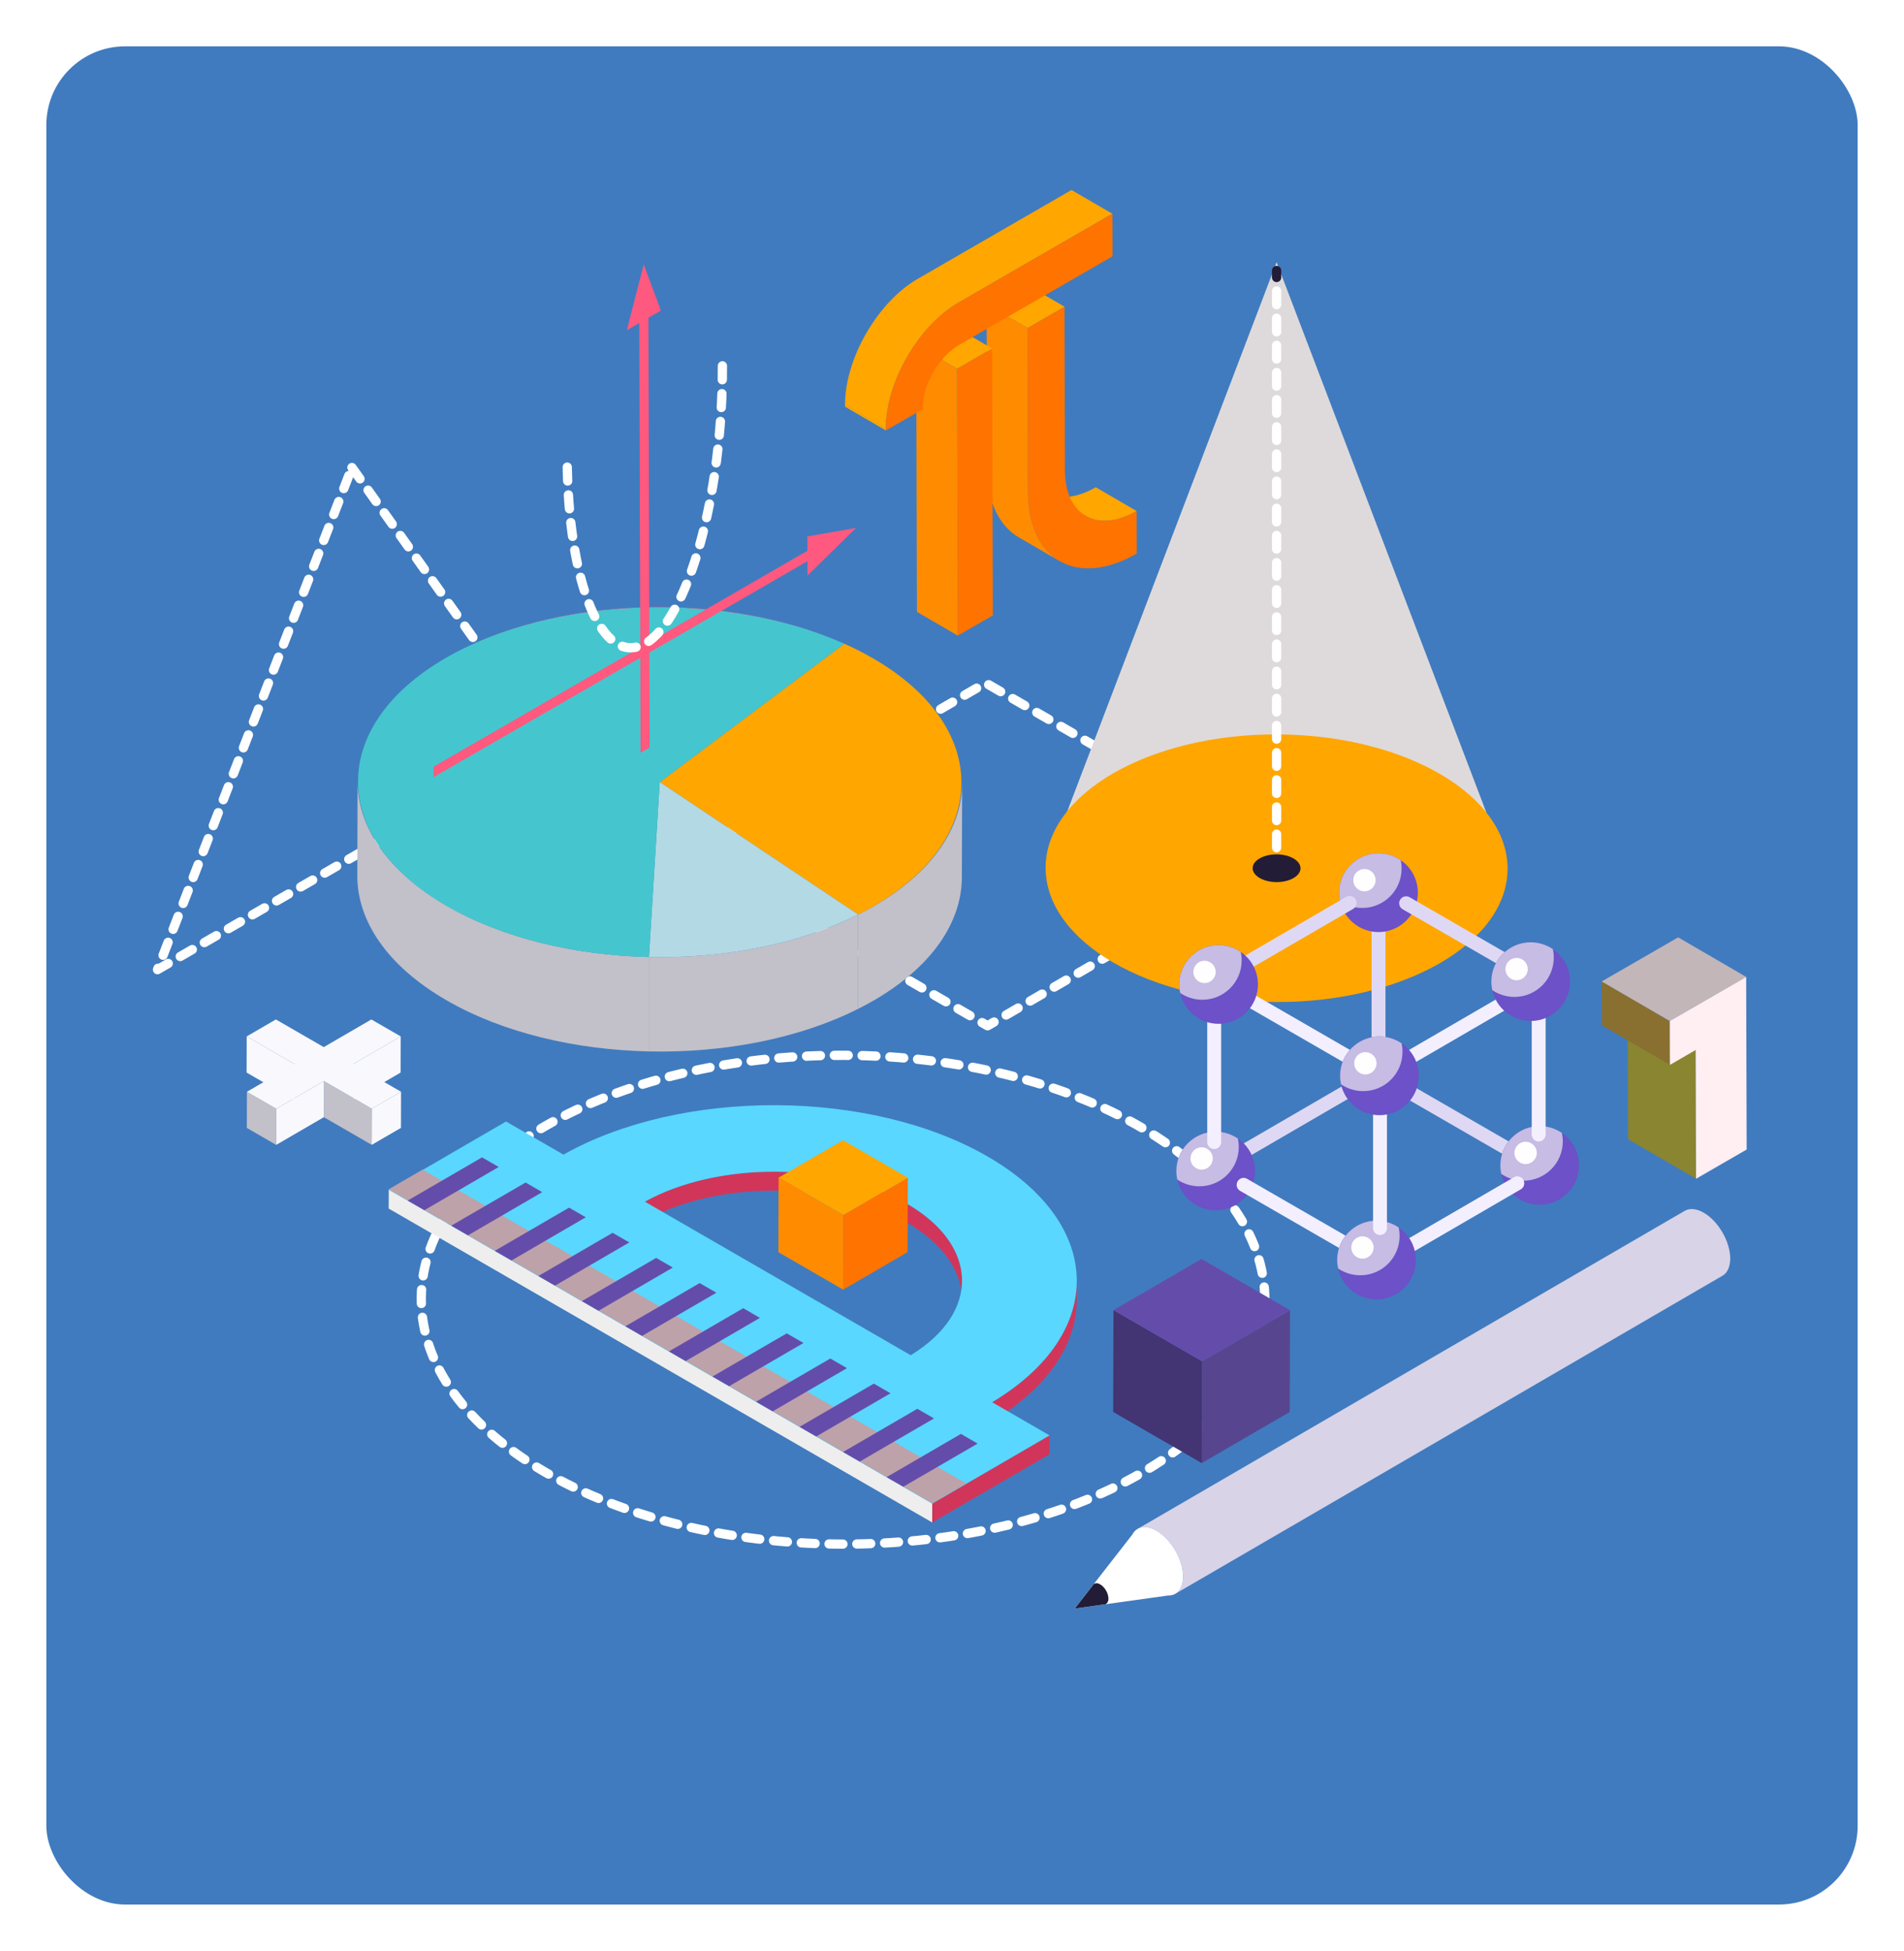 <svg width="411" height="421" viewBox="0 0 411 421" fill="none" xmlns="http://www.w3.org/2000/svg">
<g filter="url(#filter0_d)">
<rect x="10" width="391" height="401" rx="17" fill="#407BBF"/>
</g>
<g clip-path="url(#clip0)" filter="url(#filter1_i)">
<path d="M75.97 96.89L118.42 156.52L34 205.25L75.97 96.89Z" stroke="white" stroke-width="2" stroke-miterlimit="10" stroke-linecap="round" stroke-linejoin="round" stroke-dasharray="3 3"/>
<path d="M276.84 180.38L213.18 217.37L149.1 180.38L212.76 143.38L276.84 180.38Z" stroke="white" stroke-width="2" stroke-miterlimit="10" stroke-linecap="round" stroke-linejoin="round" stroke-dasharray="3 3"/>
<path d="M366.11 250.38L351.42 241.84L351.34 214.06L366.03 222.59L366.11 250.38Z" fill="#898530"/>
<path d="M360.47 225.81L345.78 217.27L345.75 207.8L360.44 216.34L360.47 225.81Z" fill="#897030"/>
<path d="M360.44 216.34L345.75 207.8L362.25 198.28L376.93 206.82L360.44 216.34Z" fill="#C2B6B9"/>
<path d="M376.93 206.82L377.04 244.07L366.11 250.38L366.03 222.59L360.47 225.81L360.44 216.34L376.93 206.82Z" fill="#FFEEF2"/>
<path d="M86.5 219.66L86.48 227.46L76.21 233.43L76.23 225.63L86.5 219.66Z" fill="#F9F8FC"/>
<path d="M63.59 225.63L63.56 233.43L53.23 227.46L53.25 219.66L63.59 225.63Z" fill="#F9F8FC"/>
<path d="M80.27 235.26L80.24 243.06L69.91 237.09L69.93 229.29L80.27 235.26Z" fill="#C2C0C9"/>
<path d="M86.57 231.6L86.55 239.4L80.24 243.06L80.27 235.26L86.57 231.6Z" fill="#F9F8FC"/>
<path d="M59.65 235.27L59.62 243.07L53.28 239.41L53.3 231.61L59.65 235.27Z" fill="#C2C0C9"/>
<path d="M69.93 229.29L69.91 237.09L59.62 243.07L59.65 235.27L69.93 229.29Z" fill="#F9F8FC"/>
<path d="M86.5 219.66L76.23 225.63L86.57 231.6L80.27 235.26L69.93 229.29L59.65 235.27L53.3 231.61L63.59 225.63L53.25 219.66L59.55 216L69.89 221.97L80.16 216L86.5 219.66Z" fill="#F9F8FC"/>
<path d="M188.73 191.49C187.6 192.15 186.43 192.76 185.24 193.36V213.71C186.41 213.12 187.56 212.51 188.67 211.87C201.29 204.54 207.6 194.94 207.63 185.33L207.69 164.95C207.66 174.56 201.35 184.16 188.73 191.49Z" fill="#C2C0C9"/>
<path d="M96.45 191.49C83.59 184.06 77.16 174.31 77.19 164.58L77.13 184.96C77.1 194.69 83.53 204.44 96.39 211.87C108.53 218.88 124.22 222.55 140.07 222.9V202.52C124.25 202.17 108.58 198.49 96.45 191.49Z" fill="#C2C0C9"/>
<path d="M140.08 202.52V222.9C156.15 223.25 172.38 220.19 185.24 213.71V193.36C172.37 199.83 156.14 202.89 140.08 202.52Z" fill="#C2C0C9"/>
<path d="M187.97 137.8C187.89 137.75 187.8 137.71 187.72 137.66H187.71C187.7 137.65 187.69 137.65 187.68 137.64C187.78 137.7 187.88 137.75 187.98 137.81C187.98 137.8 187.98 137.8 187.97 137.8Z" fill="#FF597F"/>
<path d="M188.4 138.04C213.8 152.7 213.93 176.83 188.7 191.49C188.58 191.56 188.46 191.63 188.34 191.7C188.13 191.82 188.06 191.86 188 191.9C187.74 192.05 187.47 192.2 187.2 192.34C186.92 192.49 186.64 192.64 186.36 192.79C186.17 192.89 186.11 192.92 186.06 192.95C185.79 193.09 185.52 193.23 185.25 193.36L142.42 164.77L182.25 134.91C183.39 135.42 184.51 135.95 185.59 136.51C185.78 136.61 185.85 136.64 185.91 136.68C186.12 136.79 186.18 136.82 186.24 136.85C186.31 136.89 186.39 136.93 186.46 136.97C186.69 137.09 186.81 137.16 186.92 137.22C187.08 137.31 187.17 137.36 187.27 137.41C187.46 137.51 187.54 137.56 187.62 137.61C187.81 137.72 187.89 137.76 187.98 137.81C188.17 137.91 188.29 137.98 188.4 138.04Z" fill="#FFA600"/>
<path d="M186.45 136.96C186.46 136.97 186.48 136.97 186.49 136.98C186.45 136.96 186.4 136.93 186.36 136.91C186.39 136.93 186.42 136.95 186.45 136.96Z" fill="#FF597F"/>
<path d="M187.72 137.66L187.71 137.65H187.72V137.66Z" fill="#FF597F"/>
<path d="M140.08 202.53L142.41 164.76L185.24 193.35C172.37 199.83 156.14 202.89 140.08 202.53Z" fill="#B3D9E4"/>
<path d="M187.61 137.59C187.53 137.54 187.44 137.5 187.36 137.45C187.33 137.43 187.29 137.41 187.26 137.39C187.17 137.34 187.08 137.29 186.98 137.24C186.96 137.23 186.93 137.21 186.91 137.2C186.8 137.14 186.68 137.08 186.57 137.02C186.54 137.01 186.52 136.99 186.49 136.98C186.88 137.19 187.26 137.4 187.65 137.61C187.64 137.61 187.62 137.6 187.61 137.59Z" fill="#FF597F"/>
<path d="M186.23 136.85C186.27 136.87 186.32 136.9 186.36 136.92C186.06 136.76 185.76 136.6 185.45 136.45C185.49 136.47 185.54 136.49 185.58 136.51C185.62 136.53 185.66 136.55 185.7 136.57C185.77 136.61 185.84 136.64 185.9 136.68C185.95 136.71 186 136.73 186.05 136.76C186.12 136.78 186.17 136.81 186.23 136.85Z" fill="#FF597F"/>
<path d="M188.4 138.04C188.29 137.97 188.17 137.91 188.06 137.84C188.17 137.91 188.28 137.97 188.4 138.04Z" fill="#FF597F"/>
<path d="M140.08 202.53C138.35 202.49 136.62 202.41 134.91 202.3C120.67 201.29 107.51 197.68 97.25 191.97C96.61 191.61 96.51 191.55 96.42 191.5C71.03 176.84 70.89 152.71 96.12 138.05C119.4 124.52 156.67 123.48 182.24 134.92L142.41 164.78L140.08 202.53Z" fill="#45C6CE"/>
<path d="M185.24 193.36C185.51 193.22 185.78 193.09 186.05 192.95C185.79 193.08 185.52 193.22 185.24 193.36Z" fill="#FF597F"/>
<path d="M134.7 202.28C121.08 201.32 107.88 197.88 97.26 191.96C107.51 197.68 120.67 201.29 134.7 202.28Z" fill="#FF597F"/>
<path d="M182.25 134.91C157.88 124 122.88 124.44 99.5 136.22C123.75 123.97 160 123.9 184.54 135.99C183.79 135.62 183.02 135.26 182.25 134.91Z" fill="#FF597F"/>
<path d="M184.88 136.15C185.07 136.25 185.27 136.34 185.46 136.44C185.26 136.35 185.07 136.25 184.88 136.15Z" fill="#FF597F"/>
<path d="M99.43 136.25C99.45 136.24 99.47 136.23 99.49 136.22C99.47 136.23 99.45 136.24 99.43 136.25Z" fill="#FF597F"/>
<path d="M98.38 136.79C98.73 136.61 99.08 136.43 99.43 136.25C99.08 136.43 98.73 136.61 98.38 136.79Z" fill="#FF597F"/>
<path d="M97.96 137.02C98.1 136.94 98.24 136.87 98.39 136.79C98.24 136.87 98.1 136.94 97.96 137.02Z" fill="#FF597F"/>
<path d="M97.26 137.4C97.49 137.27 97.73 137.15 97.96 137.02C97.72 137.15 97.49 137.27 97.26 137.4Z" fill="#FF597F"/>
<path d="M275.57 52.58L225.7 183.37H325.43L275.57 52.58Z" fill="#DEDADB"/>
<path d="M325.427 183.506C325.472 167.556 303.186 154.562 275.649 154.484C248.112 154.406 225.752 167.273 225.707 183.223C225.662 199.173 247.948 212.166 275.485 212.244C303.022 212.322 325.382 199.456 325.427 183.506Z" fill="#FFA600"/>
<path d="M279.21 181.25C281.23 182.42 281.24 184.31 279.23 185.48C277.22 186.65 273.95 186.65 271.92 185.48C269.9 184.31 269.89 182.42 271.9 181.25C273.91 180.08 277.18 180.08 279.21 181.25Z" fill="#221C36"/>
<path d="M275.57 183.37V181.87" stroke="#221C36" stroke-width="2" stroke-linecap="round" stroke-linejoin="round"/>
<path d="M275.57 178.94V57.34" stroke="white" stroke-width="2" stroke-linecap="round" stroke-linejoin="round" stroke-dasharray="2.93 2.93"/>
<path d="M275.57 55.88V54.38" stroke="#221C36" stroke-width="2" stroke-linecap="round" stroke-linejoin="round"/>
<path d="M273.037 276.738C273.12 247.61 232.422 223.882 182.137 223.739C131.851 223.597 91.02 247.094 90.937 276.221C90.855 305.349 131.552 329.077 181.838 329.219C232.123 329.362 272.955 305.865 273.037 276.738Z" stroke="white" stroke-width="2" stroke-miterlimit="10" stroke-linecap="round" stroke-linejoin="round" stroke-dasharray="3 3"/>
<path d="M367.76 257.7C366.16 256.78 364.72 256.69 363.67 257.3L245.56 325.94C246.6 325.33 248.05 325.42 249.65 326.34C252.83 328.17 255.39 332.61 255.38 336.26C255.37 338.07 254.74 339.35 253.7 339.95L371.81 271.31C372.84 270.71 373.48 269.44 373.49 267.62C373.5 263.97 370.94 259.53 367.76 257.7Z" fill="#D8D3E7"/>
<path d="M255.38 336.25C255.39 332.61 252.83 328.17 249.65 326.33C247.82 325.28 246.2 325.32 245.14 326.24C244.86 326.48 244.63 326.78 244.44 327.14L232 343.12L252.09 340.32C252.49 340.33 252.86 340.28 253.2 340.17H253.22C254.53 339.71 255.38 338.34 255.38 336.25Z" fill="white"/>
<path d="M239.27 340.99C239.27 339.86 238.48 338.48 237.49 337.91C236.92 337.58 236.42 337.6 236.09 337.88C236 337.95 235.93 338.05 235.87 338.16L232.01 343.12L238.25 342.25C238.37 342.25 238.49 342.24 238.59 342.2H238.6C239 342.06 239.26 341.64 239.27 340.99Z" fill="#221C36"/>
<path d="M195.72 255.72C193.89 254.66 191.93 253.73 189.88 252.92C188.3 252.3 186.66 251.74 184.97 251.26C183.59 250.87 182.18 250.52 180.74 250.22C179.42 249.95 178.08 249.71 176.73 249.52C175.43 249.34 174.12 249.19 172.8 249.08C171.48 248.97 170.15 248.9 168.82 248.87C167.44 248.84 166.06 248.84 164.69 248.89C163.18 248.94 161.68 249.04 160.19 249.19C158.45 249.36 156.72 249.6 155.02 249.91C152.41 250.38 149.87 251.01 147.44 251.79C144.51 252.74 141.74 253.91 139.21 255.31L139.2 259.39C141.73 257.99 144.5 256.82 147.43 255.87C149.86 255.08 152.4 254.46 155.01 253.99C156.71 253.68 158.43 253.44 160.18 253.27C161.67 253.12 163.18 253.02 164.68 252.97C166.06 252.92 167.44 252.92 168.81 252.95C170.14 252.98 171.47 253.05 172.79 253.16C174.11 253.27 175.42 253.41 176.72 253.6C178.07 253.79 179.41 254.02 180.73 254.3C182.16 254.6 183.58 254.94 184.96 255.34C186.65 255.82 188.29 256.37 189.87 257C191.93 257.81 193.88 258.75 195.71 259.8C203.69 264.41 207.67 270.45 207.66 276.48L207.67 272.4C207.68 266.37 203.7 260.33 195.72 255.72Z" fill="#D1365A"/>
<path d="M232.43 272.47L232.42 276.55C232.42 276.74 232.42 276.93 232.41 277.12L232.42 273.04C232.43 272.85 232.43 272.66 232.43 272.47Z" fill="#94344A"/>
<path d="M232 276.79C231.75 278.02 231.4 279.25 230.95 280.46C230.48 281.71 229.9 282.95 229.21 284.18C228.47 285.5 227.59 286.79 226.59 288.07C225.41 289.57 224.06 291.03 222.53 292.44C220.22 294.57 217.51 296.6 214.39 298.48L214.38 302.56C217.5 300.68 220.21 298.65 222.52 296.52C224.05 295.11 225.41 293.65 226.58 292.15C227.58 290.88 228.45 289.58 229.2 288.26C229.89 287.04 230.47 285.8 230.94 284.54C231.4 283.33 231.75 282.1 231.99 280.87C232.24 279.63 232.38 278.38 232.42 277.13L232.43 273.05C232.39 274.29 232.25 275.54 232 276.79Z" fill="#D1365A"/>
<path d="M214.38 298.47L214.37 302.55C214.3 302.59 214.22 302.64 214.15 302.68L214.16 298.6C214.23 298.56 214.31 298.51 214.38 298.47Z" fill="#B8405B"/>
<path d="M201.24 320.47L201.23 324.55L83.9 256.81L83.92 252.73L201.24 320.47Z" fill="#EEEEEE"/>
<path d="M226.56 305.76L226.54 309.84L201.23 324.55L201.24 320.47L226.56 305.76Z" fill="#D1365A"/>
<path d="M214.16 298.6L226.56 305.76L201.24 320.47L83.92 252.73L109.24 238.02L121.63 245.17C147.07 230.82 187.85 230.94 213.18 245.57C238.51 260.2 238.86 283.82 214.16 298.6ZM139.2 255.32L196.59 288.46C211.65 279.27 211.35 264.75 195.72 255.73C180.09 246.7 155 246.57 139.2 255.32Z" fill="#59D7FF"/>
<path d="M208.56 316.13L201.22 320.39L83.9 252.66L91.24 248.4L208.56 316.13Z" fill="#BDA2A9"/>
<path d="M126.45 258.69L110.42 268.01L106.8 265.93L122.84 256.61L126.45 258.69Z" fill="#644DAA"/>
<path d="M173.44 285.82L157.4 295.14L153.79 293.06L169.83 283.74L173.44 285.82Z" fill="#644DAA"/>
<path d="M135.84 264.12L119.81 273.44L116.21 271.36L132.24 262.04L135.84 264.12Z" fill="#644DAA"/>
<path d="M145.24 269.54L129.21 278.86L125.61 276.78L141.64 267.46L145.24 269.54Z" fill="#644DAA"/>
<path d="M154.64 274.97L138.6 284.29L135 282.21L151.03 272.89L154.64 274.97Z" fill="#644DAA"/>
<path d="M117.05 253.27L101.02 262.59L97.41 260.5L113.45 251.19L117.05 253.27Z" fill="#644DAA"/>
<path d="M107.65 247.84L91.61 257.16L88.01 255.08L104.05 245.76L107.65 247.84Z" fill="#644DAA"/>
<path d="M164.04 280.4L148.01 289.72L144.4 287.63L160.43 278.31L164.04 280.4Z" fill="#644DAA"/>
<path d="M182.83 291.25L166.8 300.57L163.2 298.49L179.23 289.17L182.83 291.25Z" fill="#644DAA"/>
<path d="M211.03 307.53L194.99 316.84L191.39 314.76L207.42 305.44L211.03 307.53Z" fill="#644DAA"/>
<path d="M192.23 296.67L176.2 305.99L172.59 303.91L188.63 294.59L192.23 296.67Z" fill="#644DAA"/>
<path d="M201.62 302.1L185.59 311.41L181.99 309.34L198.02 300.02L201.62 302.1Z" fill="#644DAA"/>
<path d="M278.47 278.73L278.41 300.7L259.41 311.74L259.47 289.77L278.47 278.73Z" fill="#57468F"/>
<path d="M259.47 289.77L259.41 311.74L240.29 300.7L240.36 278.73L259.47 289.77Z" fill="#433473"/>
<path d="M278.47 278.73L259.47 289.77L240.36 278.73L259.35 267.69L278.47 278.73Z" fill="#644DAA"/>
<path d="M195.96 250.14L195.91 266.22L182.01 274.3L182.06 258.22L195.96 250.14Z" fill="#FF7300"/>
<path d="M182.06 258.22L182.01 274.3L168.02 266.22L168.07 250.14L182.06 258.22Z" fill="#FF8C00"/>
<path d="M195.96 250.14L182.06 258.22L168.07 250.14L181.97 242.06L195.96 250.14Z" fill="#FFA600"/>
<path d="M234.38 107.35L225.56 102.22C228.37 103.85 232.25 103.62 236.53 101.15L245.35 106.28C241.07 108.75 237.19 108.98 234.38 107.35Z" fill="#FFA600"/>
<path d="M229.78 62.18L229.88 97.47C229.91 107.24 236.85 111.19 245.35 106.28L245.38 115.46C232.47 122.91 221.93 116.91 221.89 102.08L221.79 66.79L229.78 62.18Z" fill="#FF7300"/>
<path d="M221.79 66.79L212.97 61.66L220.96 57.05L229.78 62.18L221.79 66.79Z" fill="#FFA600"/>
<path d="M221.89 102.08L221.79 66.79L212.97 61.66L213.07 96.95C213.09 104.32 215.7 109.51 219.91 111.95L228.73 117.08C224.52 114.64 221.91 109.45 221.89 102.08Z" fill="#FF8C00"/>
<path d="M214.16 71.2L214.32 128.8L206.75 133.17L206.59 75.57L214.16 71.2Z" fill="#FF7300"/>
<path d="M206.59 75.57L197.77 70.44L205.34 66.07L214.16 71.2L206.59 75.57Z" fill="#FFA600"/>
<path d="M206.75 133.17L197.93 128.04L197.77 70.44L206.59 75.57L206.75 133.17Z" fill="#FF8C00"/>
<path d="M191.23 88.89L182.41 83.76V83.37L191.23 88.5V88.89Z" fill="#FFA600"/>
<path d="M231.3 37L198.12 56.16C189.43 61.18 182.38 73.39 182.41 83.38L191.23 88.51C191.2 78.52 198.25 66.31 206.94 61.29L240.12 42.13L231.3 37Z" fill="#FFA600"/>
<path d="M240.12 42.13L240.15 51.31L206.97 70.47C202.69 72.94 199.21 78.96 199.22 83.89V84.28L191.23 88.89V88.5C191.2 78.51 198.25 66.3 206.94 61.28L240.12 42.13Z" fill="#FF7300"/>
<path d="M138.95 53.07L142.66 63.01L139.97 64.57L140.17 134.56L174.29 114.85L174.28 111.76L184.8 109.92L174.31 120.21L174.3 117.11L140.17 136.82L140.23 157.32L138.26 158.46L138.21 137.95L93.58 163.72L93.57 161.46L138.2 135.69L138 65.7L135.31 67.26L138.95 53.07Z" fill="#FF597F"/>
<path d="M155.94 74.95C156.02 102.69 148.58 129.51 139.32 134.85C130.06 140.2 122.5 122.04 122.42 94.3" stroke="white" stroke-width="2" stroke-miterlimit="10" stroke-linecap="round" stroke-linejoin="round" stroke-dasharray="3 3"/>
<path d="M297.78 227.99L262.31 207.51" stroke="#F3EFFF" stroke-width="3" stroke-miterlimit="10" stroke-linecap="round" stroke-linejoin="round"/>
<path d="M332.81 248.18L297.35 227.71" stroke="#DFD8F4" stroke-width="3" stroke-miterlimit="10" stroke-linecap="round" stroke-linejoin="round"/>
<path d="M297.35 227.71L262.1 248.19" stroke="#DFD8F4" stroke-width="3" stroke-miterlimit="10" stroke-linecap="round" stroke-linejoin="round"/>
<path d="M333.07 207.51L297.83 227.99" stroke="#F3EFFF" stroke-width="3" stroke-miterlimit="10" stroke-linecap="round" stroke-linejoin="round"/>
<path d="M297.57 188.11V229.54" stroke="#DFD8F4" stroke-width="3" stroke-miterlimit="10" stroke-linecap="round" stroke-linejoin="round"/>
<path d="M306.06 188.64C306.06 193.34 302.26 197.14 297.57 197.14C293.51 197.14 290.11 194.29 289.27 190.48C289.15 189.89 289.07 189.28 289.07 188.65C289.07 183.96 292.88 180.16 297.57 180.16C299.34 180.16 300.99 180.71 302.35 181.63C304.6 183.15 306.06 185.73 306.06 188.64Z" fill="#6C51C8"/>
<path d="M302.55 183.45C302.55 188.14 298.75 191.94 294.06 191.94C292.29 191.94 290.63 191.39 289.27 190.47C289.15 189.88 289.07 189.27 289.07 188.64C289.07 183.95 292.88 180.15 297.57 180.15C299.34 180.15 300.99 180.7 302.35 181.62C302.48 182.21 302.55 182.82 302.55 183.45Z" fill="#C6BCE4"/>
<path d="M292.12 185.94C292.12 184.61 293.2 183.53 294.53 183.53C295.86 183.53 296.94 184.61 296.94 185.94C296.94 187.27 295.86 188.35 294.53 188.35C293.2 188.35 292.12 187.27 292.12 185.94Z" fill="#FEFEFE"/>
<path d="M270.92 248.7C270.92 253.4 267.12 257.2 262.43 257.2C258.37 257.2 254.97 254.35 254.13 250.54C254.01 249.95 253.93 249.34 253.93 248.71C253.93 244.02 257.74 240.22 262.43 240.22C264.2 240.22 265.85 240.77 267.21 241.69C269.45 243.21 270.92 245.79 270.92 248.7Z" fill="#6C51C8"/>
<path d="M267.4 243.52C267.4 248.21 263.6 252.01 258.91 252.01C257.14 252.01 255.48 251.46 254.12 250.54C254 249.95 253.92 249.34 253.92 248.71C253.92 244.02 257.73 240.22 262.42 240.22C264.19 240.22 265.84 240.77 267.2 241.69C267.33 242.28 267.4 242.88 267.4 243.52Z" fill="#C6BCE4"/>
<path d="M259.38 248.41C260.711 248.41 261.79 247.331 261.79 246C261.79 244.669 260.711 243.59 259.38 243.59C258.049 243.59 256.97 244.669 256.97 246C256.97 247.331 258.049 248.41 259.38 248.41Z" fill="#FEFEFE"/>
<path d="M340.86 247.49C340.86 252.19 337.06 255.99 332.37 255.99C328.31 255.99 324.91 253.14 324.07 249.33C323.95 248.74 323.87 248.13 323.87 247.5C323.87 242.81 327.68 239.01 332.37 239.01C334.14 239.01 335.79 239.56 337.15 240.48C339.39 242.01 340.86 244.58 340.86 247.49Z" fill="#6C51C8"/>
<path d="M337.35 242.31C337.35 247 333.55 250.8 328.86 250.8C327.09 250.8 325.43 250.25 324.07 249.33C323.95 248.74 323.87 248.13 323.87 247.5C323.87 242.81 327.68 239.01 332.37 239.01C334.14 239.01 335.79 239.56 337.15 240.48C337.27 241.07 337.35 241.68 337.35 242.31Z" fill="#C6BCE4"/>
<path d="M329.32 247.21C330.651 247.21 331.73 246.131 331.73 244.8C331.73 243.469 330.651 242.39 329.32 242.39C327.989 242.39 326.91 243.469 326.91 244.8C326.91 246.131 327.989 247.21 329.32 247.21Z" fill="#FEFEFE"/>
<path d="M291.33 190.85L262.1 207.83" stroke="#DFD8F4" stroke-width="3" stroke-miterlimit="10" stroke-linecap="round" stroke-linejoin="round"/>
<path d="M332.81 207.83L303.53 190.92" stroke="#DFD8F4" stroke-width="3" stroke-miterlimit="10" stroke-linecap="round" stroke-linejoin="round"/>
<path d="M297.83 268.65L268.45 251.69" stroke="#F3EFFF" stroke-width="3" stroke-miterlimit="10" stroke-linecap="round" stroke-linejoin="round"/>
<path d="M327.53 251.36L297.78 268.65" stroke="#F3EFFF" stroke-width="3" stroke-miterlimit="10" stroke-linecap="round" stroke-linejoin="round"/>
<path d="M305.63 267.91C305.63 272.61 301.83 276.41 297.14 276.41C293.08 276.41 289.68 273.56 288.84 269.75C288.72 269.16 288.64 268.55 288.64 267.92C288.64 263.23 292.45 259.43 297.14 259.43C298.91 259.43 300.56 259.98 301.92 260.9C304.16 262.42 305.63 265 305.63 267.91Z" fill="#6C51C8"/>
<path d="M302.12 262.72C302.12 267.41 298.32 271.21 293.63 271.21C291.86 271.21 290.2 270.66 288.84 269.74C288.72 269.15 288.64 268.54 288.64 267.91C288.64 263.22 292.45 259.42 297.14 259.42C298.91 259.42 300.56 259.97 301.92 260.89C302.05 261.48 302.12 262.09 302.12 262.72Z" fill="#C6BCE4"/>
<path d="M291.69 265.21C291.69 263.88 292.77 262.8 294.1 262.8C295.43 262.8 296.51 263.88 296.51 265.21C296.51 266.54 295.43 267.62 294.1 267.62C292.77 267.62 291.69 266.54 291.69 265.21Z" fill="#FEFEFE"/>
<path d="M297.89 227.39V261.01" stroke="#F3EFFF" stroke-width="3" stroke-miterlimit="10" stroke-linecap="round" stroke-linejoin="round"/>
<path d="M306.26 228.16C306.26 232.86 302.46 236.66 297.77 236.66C293.71 236.66 290.31 233.81 289.47 230C289.35 229.41 289.27 228.8 289.27 228.17C289.27 223.48 293.08 219.68 297.77 219.68C299.54 219.68 301.19 220.23 302.55 221.15C304.79 222.67 306.26 225.25 306.26 228.16Z" fill="#6C51C8"/>
<path d="M302.75 222.98C302.75 227.67 298.95 231.47 294.26 231.47C292.49 231.47 290.83 230.92 289.47 230C289.35 229.41 289.27 228.8 289.27 228.17C289.27 223.48 293.08 219.68 297.77 219.68C299.54 219.68 301.19 220.23 302.55 221.15C302.68 221.74 302.75 222.34 302.75 222.98Z" fill="#C6BCE4"/>
<path d="M292.32 225.46C292.32 224.13 293.4 223.05 294.73 223.05C296.06 223.05 297.14 224.13 297.14 225.46C297.14 226.79 296.06 227.87 294.73 227.87C293.4 227.87 292.32 226.79 292.32 225.46Z" fill="#FEFEFE"/>
<path d="M262.1 207.83V242.46" stroke="#F3EFFF" stroke-width="3" stroke-miterlimit="10" stroke-linecap="round" stroke-linejoin="round"/>
<path d="M332.14 207.83V240.83" stroke="#F3EFFF" stroke-width="3" stroke-miterlimit="10" stroke-linecap="round" stroke-linejoin="round"/>
<path d="M271.54 208.44C271.54 213.14 267.74 216.94 263.05 216.94C258.99 216.94 255.59 214.09 254.75 210.28C254.63 209.69 254.55 209.08 254.55 208.45C254.55 203.76 258.36 199.96 263.05 199.96C264.82 199.96 266.47 200.51 267.83 201.43C270.08 202.95 271.54 205.53 271.54 208.44Z" fill="#6C51C8"/>
<path d="M268.03 203.26C268.03 207.95 264.23 211.75 259.54 211.75C257.77 211.75 256.11 211.2 254.75 210.28C254.63 209.69 254.55 209.08 254.55 208.45C254.55 203.76 258.36 199.96 263.05 199.96C264.82 199.96 266.47 200.51 267.83 201.43C267.96 202.01 268.03 202.62 268.03 203.26Z" fill="#C6BCE4"/>
<path d="M260.01 208.15C261.341 208.15 262.42 207.071 262.42 205.74C262.42 204.409 261.341 203.33 260.01 203.33C258.679 203.33 257.6 204.409 257.6 205.74C257.6 207.071 258.679 208.15 260.01 208.15Z" fill="#FEFEFE"/>
<path d="M338.91 207.83C338.91 212.53 335.11 216.33 330.42 216.33C326.36 216.33 322.96 213.48 322.12 209.67C322 209.08 321.92 208.47 321.92 207.84C321.92 203.15 325.73 199.35 330.42 199.35C332.19 199.35 333.84 199.9 335.2 200.82C337.44 202.34 338.91 204.92 338.91 207.83Z" fill="#6C51C8"/>
<path d="M335.4 202.65C335.4 207.34 331.6 211.14 326.91 211.14C325.14 211.14 323.48 210.59 322.12 209.67C322 209.08 321.92 208.47 321.92 207.84C321.92 203.15 325.73 199.35 330.42 199.35C332.19 199.35 333.84 199.9 335.2 200.82C335.33 201.41 335.4 202.01 335.4 202.65Z" fill="#C6BCE4"/>
<path d="M327.37 207.54C328.701 207.54 329.78 206.461 329.78 205.13C329.78 203.799 328.701 202.72 327.37 202.72C326.039 202.72 324.96 203.799 324.96 205.13C324.96 206.461 326.039 207.54 327.37 207.54Z" fill="#FEFEFE"/>
</g>
<defs>
<filter id="filter0_d" x="0" y="0" width="411" height="421" filterUnits="userSpaceOnUse" color-interpolation-filters="sRGB">
<feFlood flood-opacity="0" result="BackgroundImageFix"/>
<feColorMatrix in="SourceAlpha" type="matrix" values="0 0 0 0 0 0 0 0 0 0 0 0 0 0 0 0 0 0 127 0"/>
<feOffset dy="10"/>
<feGaussianBlur stdDeviation="5"/>
<feColorMatrix type="matrix" values="0 0 0 0 0 0 0 0 0 0 0 0 0 0 0 0 0 0 0.25 0"/>
<feBlend mode="normal" in2="BackgroundImageFix" result="effect1_dropShadow"/>
<feBlend mode="normal" in="SourceGraphic" in2="effect1_dropShadow" result="shape"/>
</filter>
<filter id="filter1_i" x="33" y="37" width="344.04" height="310.12" filterUnits="userSpaceOnUse" color-interpolation-filters="sRGB">
<feFlood flood-opacity="0" result="BackgroundImageFix"/>
<feBlend mode="normal" in="SourceGraphic" in2="BackgroundImageFix" result="shape"/>
<feColorMatrix in="SourceAlpha" type="matrix" values="0 0 0 0 0 0 0 0 0 0 0 0 0 0 0 0 0 0 127 0" result="hardAlpha"/>
<feOffset dy="4"/>
<feGaussianBlur stdDeviation="2"/>
<feComposite in2="hardAlpha" operator="arithmetic" k2="-1" k3="1"/>
<feColorMatrix type="matrix" values="0 0 0 0 0 0 0 0 0 0 0 0 0 0 0 0 0 0 0.25 0"/>
<feBlend mode="normal" in2="shape" result="effect1_innerShadow"/>
</filter>
<clipPath id="clip0">
<rect width="344.04" height="306.12" fill="white" transform="translate(33 37)"/>
</clipPath>
</defs>
</svg>
